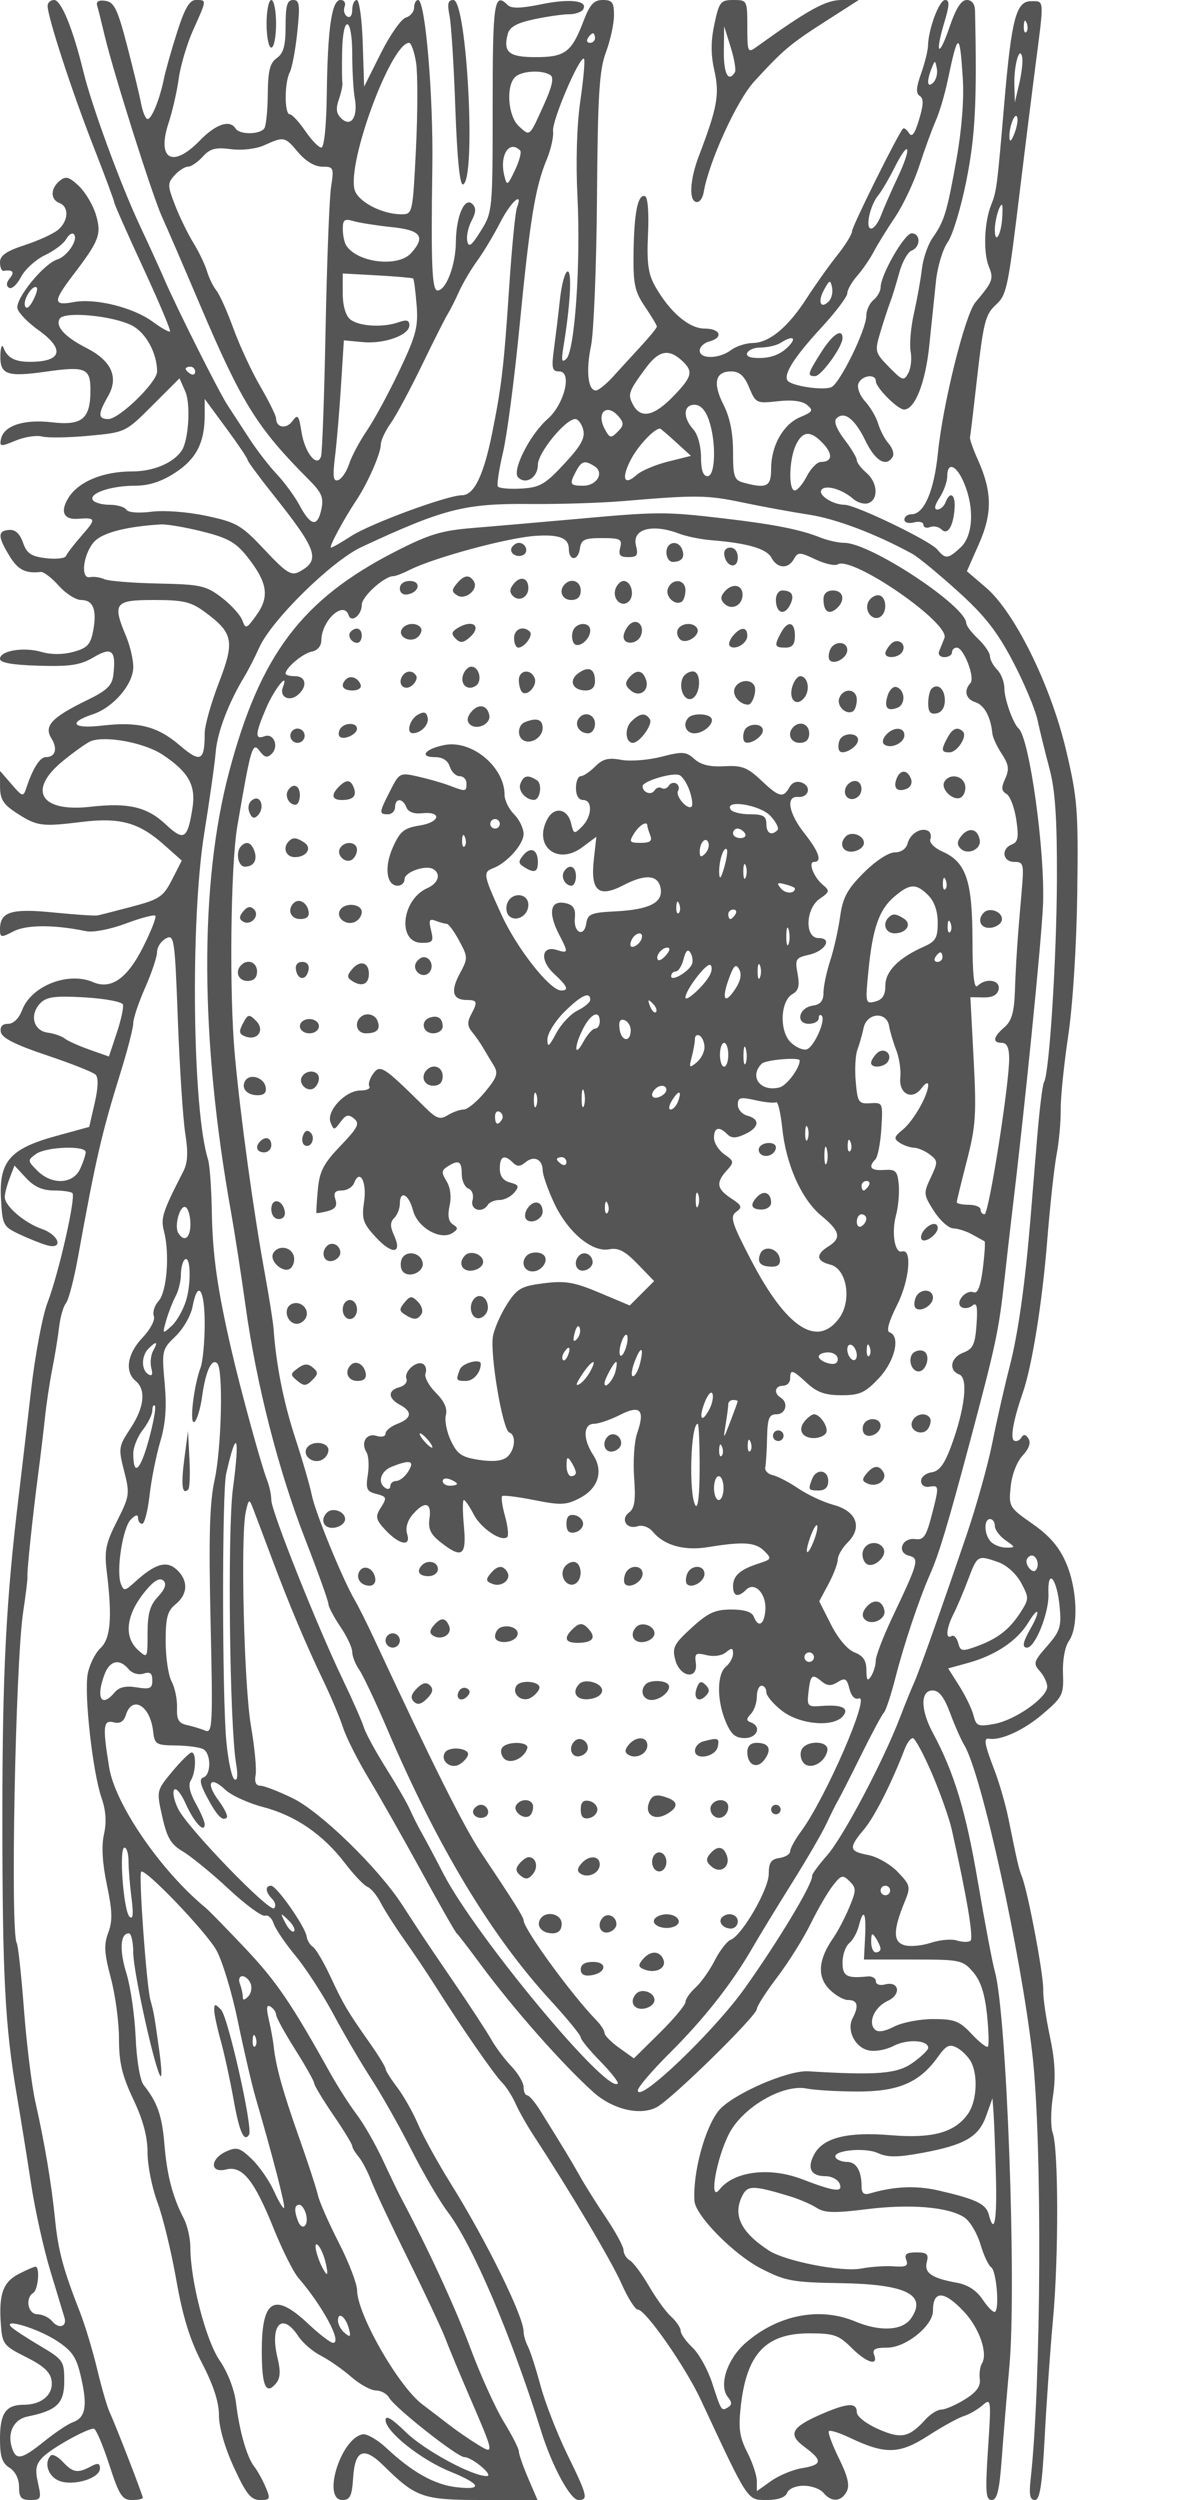 <svg xmlns="http://www.w3.org/2000/svg" version="1.0" width="250" height="525" viewBox="0 0 250 525" preserveAspectRatio="xMidYMid meet">
<g transform="translate(0,525) scale(0.01,-0.01)" fill="#555555" stroke="none">
<path d="M1000 52375 c-1 -226 514 -1805 961 -2945 241 -616 439 -1148 439 -1181 0 -33 272 -649 605 -1367 332 -718 588 -1323 567 -1343 -20 -20 -183 72 -363 204 -408 301 -1204 499 -1662 413 -436 -82 -437 11 -7 574 548 719 598 850 473 1266 -60 201 -222 471 -358 600 -207 194 -275 212 -402 106 -195 -161 -197 -392 -3 -466 203 -78 190 -371 -25 -558 -96 -84 -411 -229 -700 -323 -392 -128 -525 -220 -525 -363 0 -106 34 -187 75 -180 193 30 240 -24 132 -153 -76 -92 -82 -163 -16 -203 55 -35 168 68 250 227 83 160 308 365 501 457 194 91 395 243 447 337 53 94 126 142 162 106 104 -104 -131 -463 -348 -532 -290 -92 -889 -832 -836 -1031 25 -94 222 -297 439 -451 569 -407 494 -671 -189 -667 -309 1 -464 86 -544 298 -32 83 -61 9 -65 -164 -10 -404 138 -457 956 -341 832 118 936 75 936 -387 0 -605 -174 -750 -810 -676 -594 69 -1016 -72 -1071 -357 -30 -156 -3 -158 308 -28 188 78 439 117 557 86 119 -31 562 -24 984 16 768 71 769 72 1336 639 l567 567 121 -274 c118 -265 71 -1029 -76 -1245 -177 -261 -596 -436 -1041 -436 -600 0 -1109 -206 -1326 -537 -194 -297 -119 -482 186 -458 383 30 390 0 87 -345 -164 -187 -315 -383 -335 -435 -21 -51 -210 -73 -421 -47 -312 37 -403 99 -483 327 -65 187 -162 277 -290 267 -244 -18 -243 -139 6 -547 179 -293 336 -373 659 -336 59 6 229 -123 376 -289 147 -165 359 -300 470 -300 255 0 336 -206 253 -647 -54 -288 -123 -362 -413 -442 -219 -60 -468 -61 -671 -2 -378 110 -873 27 -873 -145 0 -82 259 -128 813 -144 664 -20 876 13 1154 177 383 226 474 147 415 -364 -26 -230 -130 -331 -562 -541 -736 -359 -902 -538 -740 -798 137 -219 84 -394 -119 -394 -123 0 -272 -236 -409 -650 -63 -189 -80 -185 -309 81 l-243 280 1 -330 c1 -268 68 -374 351 -557 425 -275 521 -288 1364 -185 804 99 1204 -11 1728 -478 l375 -333 -204 -399 c-184 -360 -264 -415 -834 -566 -347 -92 -676 -176 -731 -187 -55 -11 -472 17 -927 62 -887 89 -1123 15 -1123 -353 0 -177 20 -180 285 -43 271 141 857 142 1524 3 147 -31 507 39 832 160 315 118 595 192 622 165 28 -27 -89 -326 -260 -664 -332 -658 -671 -894 -1050 -730 -522 225 -1297 -80 -1488 -587 -66 -175 -182 -289 -294 -289 -123 0 -175 -60 -153 -175 23 -123 311 -268 963 -486 512 -171 974 -354 1027 -407 62 -62 55 -276 -19 -597 l-115 -500 -689 -189 c-968 -265 -1205 -531 -1165 -1307 29 -564 45 -596 380 -755 193 -91 451 -195 575 -231 365 -108 276 210 -96 339 -366 128 -779 482 -779 669 0 69 46 247 102 395 l102 268 243 -262 c170 -183 345 -262 582 -262 186 0 362 -25 392 -55 78 -77 -290 -1698 -521 -2295 -107 -275 -263 -1107 -348 -1850 -85 -742 -198 -1710 -251 -2150 -273 -2245 -351 -3757 -351 -6800 0 -3357 55 -4399 307 -5873 78 -455 210 -1277 294 -1827 83 -550 267 -1382 410 -1850 142 -467 274 -905 294 -972 56 -190 -119 -242 -256 -77 -68 82 -208 149 -311 149 -201 0 -267 339 -88 450 103 64 143 550 45 550 -30 0 -187 -68 -349 -152 -333 -172 -423 -423 -378 -1056 30 -420 57 -454 532 -692 365 -182 509 -316 534 -494 41 -291 -207 -506 -583 -506 -378 0 -501 -177 -501 -719 0 -371 45 -508 200 -604 122 -76 200 -233 200 -401 0 -224 45 -276 239 -276 224 0 234 24 159 359 -65 288 -44 395 106 545 190 190 922 597 1067 594 43 0 188 -338 322 -750 209 -647 274 -748 475 -748 127 0 232 21 232 47 0 57 -565 1514 -699 1803 -51 110 -168 515 -260 900 -92 385 -255 925 -363 1200 -350 893 -456 1289 -522 1950 -75 745 -215 1582 -413 2461 -76 336 -183 1205 -239 1932 -55 726 -123 1357 -152 1403 -137 222 -28 5856 134 6945 57 380 98 717 91 750 -16 76 109 1264 226 2159 51 385 115 925 144 1200 29 275 97 725 151 1000 55 275 120 672 144 882 25 210 89 435 144 501 55 66 169 502 253 968 374 2067 499 2607 899 3892 144 463 262 923 262 1022 0 99 113 434 250 745 138 311 250 648 250 749 0 101 83 228 185 283 175 94 188 7 252 -1725 38 -1004 108 -2070 155 -2371 64 -396 52 -615 -41 -796 -438 -854 -478 -979 -405 -1260 122 -471 60 -1267 -113 -1459 -86 -95 -132 -239 -101 -319 31 -82 -73 -279 -238 -453 -320 -335 -380 -713 -144 -909 223 -185 182 -556 -110 -998 -249 -376 -255 -416 -132 -894 122 -477 115 -528 -150 -1051 -239 -473 -269 -622 -213 -1078 116 -955 79 -1392 -137 -1593 -109 -102 -228 -343 -265 -536 -79 -425 103 -2063 290 -2604 92 -266 109 -511 52 -764 -56 -248 -35 -606 61 -1065 115 -547 121 -757 29 -1003 -96 -252 -85 -432 54 -954 94 -353 171 -928 171 -1276 0 -497 65 -771 300 -1268 206 -434 300 -787 300 -1121 0 -268 93 -737 207 -1041 114 -304 292 -1037 396 -1629 137 -779 287 -1262 543 -1755 238 -457 354 -815 354 -1092 0 -251 123 -679 315 -1095 257 -559 357 -683 548 -683 216 0 224 20 116 275 -65 151 -171 343 -236 425 -156 199 -311 738 -383 1330 -35 290 -172 647 -345 900 -291 425 -614 1674 -616 2380 0 187 -63 459 -139 605 -234 449 -353 908 -406 1559 -49 597 -148 880 -436 1241 -76 97 -146 513 -168 1000 -20 459 -106 1060 -191 1335 -154 494 -134 850 48 850 51 0 93 -185 93 -411 0 -395 463 -2485 574 -2589 29 -27 19 198 -23 500 -111 800 -116 826 -191 1100 -82 300 -250 2631 -194 2694 75 84 1349 -1244 1578 -1644 125 -220 330 -895 454 -1500 125 -605 292 -1325 372 -1600 364 -1249 631 -2282 598 -2316 -20 -20 -117 141 -214 358 -98 216 -307 517 -464 668 -251 240 -317 260 -538 159 -343 -156 -345 -464 -3 -378 342 86 590 -221 1000 -1239 181 -449 414 -914 517 -1034 519 -603 928 -1368 732 -1368 -54 0 -289 180 -522 400 -711 669 -976 516 -976 -564 0 -747 86 -943 301 -685 88 107 97 255 32 524 -172 699 91 986 430 470 91 -140 306 -327 477 -414 170 -87 458 -287 638 -445 181 -157 415 -286 521 -286 105 0 229 -68 276 -152 118 -210 1433 -1248 1582 -1248 161 0 627 -392 471 -397 -298 -8 -1315 543 -1703 923 -289 283 -425 364 -425 253 0 -242 740 -831 1358 -1082 650 -264 698 -397 117 -326 -454 55 -918 316 -1462 825 -185 173 -408 300 -496 283 -462 -88 -857 -1379 -422 -1379 161 0 199 82 225 474 37 582 226 655 639 247 681 -672 822 -721 2078 -721 l1156 0 -197 458 c-108 252 -196 506 -196 564 0 58 -142 336 -314 617 -173 281 -492 984 -707 1561 -323 863 -865 2037 -1464 3167 -54 101 -223 453 -377 783 -155 330 -400 758 -547 950 -146 193 -395 582 -554 866 -813 1460 -1129 1925 -1778 2612 -390 413 -769 801 -843 862 -935 770 -1895 2166 -2021 2939 -142 867 -128 1011 95 952 132 -34 211 16 257 160 132 415 509 189 569 -341 32 -283 59 -300 486 -305 249 -3 507 -39 575 -81 160 -99 159 -535 -2 -589 -92 -31 -72 -140 75 -417 209 -392 328 -514 415 -426 29 29 -49 190 -174 359 -276 373 -179 527 142 225 127 -120 487 -284 798 -365 675 -176 1257 -576 1720 -1182 186 -244 398 -466 471 -494 72 -28 198 -180 279 -338 82 -158 306 -509 499 -781 192 -271 485 -707 650 -969 535 -848 1231 -1854 1396 -2018 88 -89 215 -287 283 -440 67 -153 240 -459 384 -679 766 -1170 1636 -2636 1846 -3111 131 -297 284 -539 339 -539 163 0 1000 -1199 1327 -1900 1002 -2148 970 -2100 1380 -2100 240 0 394 54 431 150 33 86 182 150 349 150 160 0 347 -67 415 -150 167 -201 372 -190 487 26 69 129 25 320 -163 700 -141 288 -236 545 -210 571 26 26 224 -37 441 -140 746 -355 1040 -347 1645 43 299 193 635 378 747 412 112 34 288 135 392 225 184 159 187 136 118 -912 -60 -913 -48 -1075 77 -1075 115 0 162 199 212 875 35 481 107 1350 160 1931 154 1696 -57 7426 -306 8295 -49 171 -209 1017 -356 1880 -251 1481 -497 2295 -948 3133 -259 480 -261 886 -4 886 137 0 242 -135 369 -475 97 -261 231 -565 298 -675 360 -597 1184 -4338 1431 -6500 208 -1825 186 -6914 -39 -8925 -35 -316 -12 -425 90 -425 105 0 153 304 207 1325 38 729 117 1843 175 2475 119 1301 115 3579 -7 3910 -45 120 -42 466 5 769 62 396 44 748 -65 1260 -83 391 -145 824 -139 961 15 293 -320 2076 -451 2400 -63 157 -95 296 -278 1200 -61 303 -196 770 -300 1038 -204 531 -228 669 -113 649 245 -44 734 179 1125 513 425 362 449 410 432 860 -11 279 41 561 125 680 206 294 176 1097 -61 1641 -145 335 -347 569 -705 819 -490 342 -501 360 -458 781 25 249 131 524 251 652 132 141 177 268 124 354 -59 95 -103 102 -152 22 -39 -62 -107 -89 -152 -61 -83 51 -12 442 183 1002 195 562 410 1897 514 3200 57 715 145 1525 196 1800 52 275 91 702 87 950 -3 248 68 945 158 1550 96 643 175 1889 190 3000 23 1750 4 1987 -236 3000 -323 1364 -1078 2894 -1682 3411 l-401 343 253 573 c285 643 279 1097 -24 1773 -99 220 -172 429 -164 465 9 36 63 486 121 1000 161 1433 194 1571 425 1786 229 214 252 322 521 2549 87 715 224 1818 306 2450 188 1449 193 1375 -92 1375 -311 0 -408 -369 -559 -2125 -154 -1800 -163 -1867 -279 -2158 -144 -361 -167 -995 -46 -1292 105 -257 82 -315 -284 -750 -216 -255 -683 -2132 -786 -3158 -81 -804 -291 -1292 -557 -1292 -82 0 -148 -50 -148 -112 0 -62 88 -88 200 -59 110 29 200 7 200 -49 0 -56 62 -78 138 -49 76 30 183 8 239 -48 130 -130 248 54 277 433 24 302 -94 385 -190 134 -32 -82 -109 -150 -172 -150 -74 0 -57 88 46 246 89 136 162 339 162 450 0 318 195 240 355 -143 220 -525 188 -1105 -74 -1349 -264 -246 -318 -251 -490 -43 -154 185 -1719 939 -1949 939 -241 0 -554 199 -486 309 74 121 431 22 665 -183 94 -83 241 -124 325 -91 217 83 191 435 -46 638 -110 94 -200 213 -200 265 0 51 -118 247 -262 436 -164 216 -226 378 -166 438 164 164 384 -4 609 -466 208 -429 435 -563 573 -340 36 59 -1 183 -82 275 -82 93 -181 282 -222 419 -40 138 -164 349 -274 470 -112 122 -175 289 -142 375 67 173 366 214 366 50 0 -134 459 -595 593 -595 227 0 448 557 529 1336 47 448 111 1061 142 1364 32 302 142 668 246 814 104 146 281 731 394 1301 186 936 222 1640 180 3560 -3 142 -67 225 -174 225 -116 0 -229 -177 -360 -563 -226 -665 -316 -590 -111 92 110 366 114 471 17 471 -125 0 -352 -607 -360 -962 -3 -103 -68 -367 -146 -585 -104 -291 -111 -415 -28 -467 85 -52 82 -180 -13 -495 -91 -304 -151 -385 -213 -285 -47 76 -104 117 -127 91 -114 -130 -1069 -2053 -1069 -2153 0 -64 -140 -291 -311 -505 -171 -214 -458 -618 -638 -897 -396 -615 -788 -941 -1139 -945 -144 -2 -349 -69 -456 -150 -246 -186 -656 -192 -656 -9 0 76 90 162 200 191 306 80 238 271 -97 271 -328 0 -732 346 -1039 888 -147 261 -178 487 -150 1095 22 456 -5 780 -64 798 -150 46 -229 -345 -240 -1192 -9 -656 24 -812 240 -1129 137 -203 250 -391 250 -417 0 -27 -146 -208 -325 -402 -179 -194 -445 -485 -592 -647 -147 -162 -311 -294 -364 -294 -167 0 -212 412 -102 940 58 281 114 1680 125 3110 16 2155 48 2677 187 3050 93 248 169 596 170 775 1 275 -35 325 -235 325 -189 0 -272 -92 -409 -452 -247 -645 -384 -748 -1001 -748 -564 0 -687 102 -587 484 39 149 186 232 548 310 272 58 602 106 734 106 132 0 267 45 301 101 115 185 -276 234 -879 109 -423 -87 -629 -92 -704 -17 -285 285 -317 70 -317 -2118 0 -2197 -3 -2230 -249 -2624 -196 -314 -256 -359 -285 -212 -20 103 22 295 92 426 92 172 98 269 19 348 -164 164 -345 -248 -350 -799 -4 -482 -206 -1014 -385 -1014 -117 0 -139 534 -109 2600 22 1499 -148 3500 -298 3500 -47 0 -85 -72 -85 -159 0 -88 -79 -183 -175 -211 -96 -28 -332 -365 -525 -750 l-350 -699 -29 909 c-16 501 -72 910 -125 910 -53 0 -96 -93 -96 -206 0 -120 -44 -178 -107 -140 -59 37 -82 129 -53 206 30 79 -8 140 -87 140 -184 0 -270 -589 -288 -1993 -9 -662 -55 -1107 -115 -1106 -55 0 -207 158 -338 350 -131 192 -277 349 -325 349 -113 0 -113 664 1 882 48 92 119 472 158 843 60 578 47 675 -88 675 -125 0 -158 -115 -158 -544 0 -415 -44 -576 -184 -675 -144 -102 -186 -266 -190 -748 -3 -340 -35 -666 -71 -725 -84 -136 -523 -141 -605 -8 -120 194 -415 96 -750 -250 -576 -594 -914 -400 -655 378 77 232 172 647 210 922 38 275 176 738 307 1028 285 633 284 622 56 622 -136 0 -235 -168 -397 -675 -119 -371 -243 -810 -276 -975 -88 -431 -257 -850 -344 -850 -41 0 -103 146 -137 325 -33 179 -167 730 -296 1225 -197 756 -269 905 -451 932 -142 21 -202 -13 -176 -100 22 -73 93 -357 158 -632 187 -785 1001 -3357 1203 -3800 100 -220 460 -1052 799 -1850 879 -2067 1200 -2583 2282 -3668 281 -282 322 -380 266 -638 -82 -372 -223 -341 -461 103 -99 184 -312 474 -472 644 -161 170 -421 507 -579 750 -158 242 -363 557 -456 700 -189 289 -1068 2041 -1335 2659 -95 220 -321 715 -502 1100 -411 873 -1016 2523 -1193 3250 -217 893 -465 1500 -613 1500 -76 0 -138 -56 -138 -125z m20560 -548 c-33 -33 -56 26 -52 131 5 117 28 141 60 61 29 -72 26 -159 -8 -192z m-14160 -464 c0 -351 24 -767 53 -925 71 -391 -76 -618 -279 -428 -109 101 -123 206 -56 399 50 144 84 303 75 352 -9 49 -11 348 -5 664 16 791 212 734 212 -62z m5100 337 c0 -55 -48 -100 -106 -100 -58 0 -78 45 -44 100 34 55 82 100 106 100 24 0 44 -45 44 -100z m-3759 -515 c36 -229 35 -1039 -2 -1800 -68 -1373 -71 -1385 -307 -1385 -412 0 -921 270 -984 521 -150 599 773 3079 1146 3079 44 0 110 -187 147 -415z m11486 -335 c28 -431 -23 -1084 -134 -1700 -200 -1116 -253 -1291 -504 -1650 -96 -137 -196 -430 -222 -650 -25 -220 -101 -640 -167 -933 -66 -294 -97 -653 -69 -799 28 -146 6 -350 -49 -452 -93 -173 -121 -164 -406 127 -297 305 -302 325 -180 735 70 232 162 512 204 622 43 110 128 387 190 615 61 228 179 440 261 472 193 74 194 363 1 363 -150 0 -652 -874 -652 -1134 0 -78 -67 -198 -150 -266 -82 -68 -150 -216 -150 -328 0 -293 -560 -1435 -738 -1504 -189 -72 -849 30 -919 143 -84 136 149 498 722 1120 294 319 535 638 535 709 0 71 94 238 210 370 115 132 272 361 349 510 78 148 279 474 447 723 168 250 398 736 509 1080 112 345 267 768 343 940 77 172 191 555 252 850 216 1031 253 1036 317 37z m1186 -103 l-93 -397 -10 367 c-11 412 112 844 165 580 17 -84 -11 -331 -62 -550z m-9220 -356 c-75 -513 -99 -1287 -61 -2035 69 -1398 -57 -3224 -234 -3391 -95 -90 -109 -38 -64 235 145 871 187 1600 93 1600 -55 0 -127 -259 -162 -575 -34 -316 -92 -789 -127 -1050 -55 -409 -40 -475 110 -475 278 0 109 -690 -245 -1000 -371 -325 -756 -1087 -618 -1225 163 -163 415 -2 415 265 0 252 579 960 785 960 61 0 137 -102 168 -226 43 -172 -51 -341 -402 -717 -401 -432 -512 -495 -903 -517 -245 -14 -465 6 -489 45 -24 39 25 362 109 718 84 356 240 1547 347 2647 217 2232 329 2917 568 3493 90 216 151 488 136 604 -28 214 566 1601 650 1518 24 -25 -10 -418 -76 -874z m7416 378 c-130 -130 -148 15 -37 298 70 176 73 176 109 -3 21 -102 -11 -234 -72 -295z m-8046 154 c79 -51 38 -237 -137 -623 -313 -689 -287 -666 -525 -451 -227 206 -277 835 -81 1031 133 133 567 158 743 43z m9746 -1232 c-64 -159 -98 -185 -103 -74 -8 221 121 551 165 419 19 -57 -9 -212 -62 -345z m-15044 -391 c158 -187 348 -300 504 -300 240 0 249 -20 186 -425 -36 -234 -87 -1572 -115 -2975 -27 -1402 -70 -2611 -96 -2686 -83 -245 -340 78 -410 514 -57 357 -79 383 -193 227 -127 -174 -341 -137 -341 59 0 56 -149 357 -330 669 -182 312 -436 860 -566 1217 -130 358 -291 718 -358 800 -67 83 -155 263 -196 400 -40 138 -169 407 -286 598 -118 192 -292 549 -387 795 -160 413 -160 460 -9 627 90 99 217 180 282 180 65 0 205 95 309 210 153 169 269 200 591 158 234 -31 524 3 700 81 420 189 433 186 715 -149z m4662 40 c33 -33 -15 -218 -107 -411 -160 -335 -170 -340 -226 -115 -104 426 104 755 333 526z m7936 -556 c-138 -294 -298 -658 -355 -809 -57 -151 -150 -275 -207 -275 -130 0 -24 490 151 700 68 83 223 346 343 585 311 618 371 442 68 -201z m-8003 -645 c-34 -88 -106 -819 -160 -1625 -114 -1712 -160 -2109 -359 -3100 -179 -895 -382 -1314 -636 -1314 -307 0 -1924 -596 -2328 -858 -205 -133 -395 -242 -423 -242 -54 0 260 586 536 1000 236 355 510 979 510 1163 0 86 93 287 207 446 113 160 408 707 654 1216 247 509 490 993 542 1075 52 83 160 296 240 475 81 179 253 471 384 650 130 179 346 539 480 800 225 440 492 678 353 314z m10193 -241 c-28 -350 -153 -533 -153 -223 0 201 92 525 149 525 15 0 17 -136 4 -302z m-12828 -167 c620 -63 723 -201 410 -548 -272 -300 -1119 -202 -1358 157 -41 60 -75 216 -75 347 -2 198 34 226 223 170 124 -36 484 -93 800 -126z m455 -1080 c16 -15 49 -265 72 -555 37 -457 -10 -639 -362 -1380 -223 -469 -530 -1036 -683 -1259 -152 -224 -321 -539 -373 -701 -53 -161 -156 -313 -229 -338 -105 -35 -119 70 -67 494 37 296 93 966 126 1489 l60 952 391 -37 c457 -44 985 145 985 353 0 107 -59 124 -225 64 -332 -117 -839 -87 -1018 61 -97 80 -157 291 -157 547 l0 416 725 -40 c399 -22 738 -52 755 -66z m8731 -480 c-173 -173 -239 -9 -98 245 115 210 132 215 167 48 21 -102 -10 -234 -69 -293z m-16720 13 c-79 -148 -140 -186 -167 -105 -44 131 170 460 248 382 24 -24 -12 -149 -81 -277z m2082 -520 c293 -152 527 -581 527 -967 0 -224 -794 -997 -1024 -997 -220 0 -222 104 -5 481 227 396 73 741 -449 1008 -460 234 -666 459 -567 619 98 159 1120 62 1518 -144z m13774 -456 c-182 -178 -413 -248 -722 -220 -250 24 -117 212 150 214 151 0 343 45 425 98 259 167 353 109 147 -92z m-2230 -273 c257 -233 232 -340 -178 -763 -404 -416 -679 -471 -840 -170 -117 218 -96 277 271 773 267 362 475 406 747 160z m-10217 -241 c0 -58 -45 -78 -100 -44 -55 34 -100 82 -100 106 0 24 45 44 100 44 55 0 100 -48 100 -106z m11639 -333 c137 -328 155 -337 600 -287 299 34 514 6 616 -78 137 -114 120 -145 -143 -255 -359 -151 -612 -600 -612 -1086 0 -375 -92 -421 -575 -292 -201 54 -225 123 -225 653 0 394 -67 723 -199 982 -232 455 -177 702 158 702 176 0 275 -88 380 -339z m-10539 -1517 c0 -30 240 -356 533 -724 939 -1181 1008 -1384 550 -1629 -164 -88 -272 -19 -723 462 -488 520 -586 577 -1220 713 -398 85 -888 122 -1158 88 -276 -35 -493 -17 -530 44 -35 56 -193 102 -352 102 -159 0 -316 45 -350 100 -87 141 384 300 886 300 291 0 555 85 841 271 445 288 623 633 623 1205 l0 346 450 -611 c248 -336 450 -636 450 -667z m9690 841 c160 -457 143 -1185 -26 -1185 -93 0 -137 129 -137 402 0 232 -69 479 -163 583 -223 246 -209 515 26 515 124 0 229 -111 300 -315z m-1886 60 c106 -128 101 -183 -28 -312 -142 -142 -167 -137 -271 57 -189 354 49 556 299 255z m1197 -531 l314 -287 -483 -121 c-265 -66 -561 -192 -658 -280 -268 -242 -328 -69 -115 333 153 288 487 641 607 641 12 0 163 -129 335 -286z m3092 -29 c210 -226 191 -385 -46 -385 -78 0 -212 -135 -297 -300 -85 -165 -199 -300 -253 -300 -134 0 -122 636 19 945 142 312 313 323 577 40z m-4803 -476 c210 -134 51 -409 -237 -409 -283 0 -297 30 -149 307 114 214 180 232 386 102z m3114 -762 c410 -86 1039 -201 1396 -256 562 -85 1408 -406 2167 -822 120 -65 547 -417 950 -781 567 -511 830 -846 1161 -1476 236 -449 470 -1006 520 -1239 50 -233 164 -693 252 -1023 118 -443 158 -1045 154 -2300 -5 -1666 -159 -4097 -272 -4278 -31 -51 -97 -594 -147 -1207 -51 -613 -112 -1363 -137 -1665 -114 -1378 -259 -2409 -438 -3100 -106 -412 -270 -1132 -363 -1599 -93 -467 -339 -1344 -546 -1950 -552 -1619 -999 -2874 -1103 -3101 -51 -110 -182 -434 -292 -720 -352 -919 -1192 -2507 -1529 -2891 -180 -205 -322 -399 -316 -431 27 -144 -693 -1346 -1413 -2358 -651 -915 -2248 -2442 -2248 -2148 0 65 304 420 675 789 715 711 1307 1464 1735 2208 143 248 514 856 824 1351 310 495 637 1057 727 1250 90 193 202 418 250 500 48 82 267 513 486 956 219 443 432 839 473 880 41 42 151 377 245 745 177 692 497 1647 728 2169 183 413 374 1050 841 2800 538 2021 597 2294 717 3371 57 511 125 1109 152 1329 269 2220 626 5766 659 6550 47 1105 -283 3492 -511 3700 -119 108 -301 622 -301 848 0 131 -68 305 -150 388 -82 82 -151 209 -152 282 -1 73 -113 238 -250 367 -136 130 -248 276 -248 325 0 361 -2013 1690 -2560 1690 -125 0 -354 51 -508 113 -420 168 -974 277 -2032 401 -1224 143 -1381 142 -3050 -9 -770 -69 -1760 -155 -2200 -191 -676 -54 -931 -131 -1650 -499 -1960 -1004 -2835 -2166 -3487 -4625 -626 -2363 -612 -5599 40 -9240 78 -440 214 -1317 302 -1950 229 -1660 689 -3464 1253 -4915 271 -695 492 -1312 492 -1370 0 -58 113 -272 250 -475 138 -202 250 -442 250 -532 0 -90 66 -257 146 -372 80 -115 347 -679 592 -1253 1049 -2456 2179 -4332 3430 -5695 348 -379 632 -726 632 -773 0 -46 185 -272 412 -504 227 -231 391 -441 365 -467 -223 -223 -2984 3099 -3661 4406 -170 330 -374 713 -452 850 -78 138 -192 363 -252 500 -61 138 -288 530 -504 873 -216 342 -424 725 -463 850 -38 125 -242 587 -453 1027 -540 1128 -1492 3519 -1492 3748 0 106 -40 296 -90 422 -123 315 -552 1879 -748 2730 -296 1282 -396 1992 -412 2900 -8 495 -44 990 -79 1100 -329 1033 -375 5023 -79 6859 112 693 220 1458 240 1701 35 417 269 1031 607 1590 83 138 221 408 307 600 257 578 1526 1824 2154 2115 1734 806 2163 915 3550 901 605 -5 1483 22 1950 62 1533 130 1750 127 2504 -31z m-11348 -610 c531 -133 700 -228 939 -530 423 -535 472 -833 197 -1218 -213 -299 -231 -306 -302 -114 -42 112 -237 327 -434 477 -328 251 -442 276 -1332 294 -536 11 -1046 52 -1134 92 -88 40 -223 58 -300 42 -214 -46 -136 518 104 759 181 180 685 307 1385 348 127 7 521 -60 877 -150z m10012 -44 c154 -58 461 -121 681 -138 755 -61 1156 -177 1257 -367 124 -231 353 -244 474 -26 83 148 121 147 450 -9 198 -94 408 -141 467 -105 304 188 2370 -1236 2244 -1548 -33 -82 -83 -206 -111 -275 -29 -69 20 -125 109 -125 89 0 161 45 161 100 0 55 45 100 100 100 146 0 390 -632 287 -745 -146 -159 -98 -338 108 -403 184 -59 321 -314 352 -652 7 -82 96 -276 197 -429 149 -226 163 -326 74 -522 -87 -190 -81 -260 26 -321 76 -43 168 -285 206 -539 55 -371 38 -472 -91 -522 -234 -90 -197 -367 50 -367 195 0 205 -40 154 -625 -86 -969 -120 -1476 -142 -2101 -16 -435 -70 -618 -221 -747 -238 -204 -257 -327 -50 -327 102 0 150 -103 151 -325 2 -551 -428 -3275 -517 -3275 -46 0 -84 45 -84 100 0 55 -112 100 -250 100 -137 0 -250 24 -250 53 0 29 96 421 212 871 187 722 204 975 143 2127 l-69 1308 279 -5 c188 -3 291 53 315 171 39 197 -269 246 -444 71 -72 -72 -105 229 -106 979 -3 1233 -136 1622 -629 1841 -167 73 -282 189 -257 256 26 67 8 146 -39 175 -145 89 -382 -49 -436 -254 -31 -118 -137 -193 -273 -193 -128 0 -403 -180 -650 -427 -348 -349 -440 -520 -497 -925 -38 -274 -132 -691 -209 -926 -77 -236 -140 -537 -140 -669 0 -171 -63 -248 -224 -271 -296 -42 -370 -382 -83 -382 114 0 207 53 207 117 0 64 29 88 63 53 90 -90 -155 -646 -311 -705 -72 -28 -222 35 -334 139 -249 232 -228 876 33 1022 127 71 152 175 105 426 -57 305 -39 336 233 396 346 76 510 352 208 352 -297 0 -276 622 28 829 204 139 210 166 64 287 -196 163 -319 484 -186 484 175 0 102 215 -203 600 -332 419 -397 786 -136 764 227 -19 292 221 82 301 -107 41 -205 4 -263 -100 -130 -231 -215 -210 -597 152 -285 268 -402 313 -769 292 -301 -17 -493 29 -628 151 -175 158 -247 163 -696 48 -276 -71 -655 -100 -843 -65 -268 51 -387 20 -546 -139 -112 -112 -249 -204 -304 -204 -55 0 -100 -112 -100 -250 0 -156 57 -250 150 -250 204 0 190 -346 -23 -558 -163 -164 -175 -161 -229 67 -74 313 -353 362 -500 88 -300 -562 209 -977 728 -594 l303 225 -53 -469 c-75 -671 97 -822 624 -547 468 244 739 216 781 -81 42 -292 -248 -434 -959 -470 -504 -25 -576 -55 -605 -251 -45 -306 -273 -199 -240 113 19 180 -29 267 -169 304 -347 91 -410 -178 -157 -663 192 -369 189 -390 -51 -314 -326 104 -366 -216 -62 -498 285 -264 323 -352 150 -352 -234 0 -928 881 -1251 1587 -386 845 -395 897 -176 981 293 112 639 502 639 718 0 118 -90 304 -200 414 -110 110 -200 294 -200 410 0 582 -684 1153 -1254 1046 -410 -77 -556 -256 -209 -256 162 0 272 -70 313 -200 35 -110 128 -200 207 -200 79 0 143 -67 143 -150 0 -178 -10 -179 -356 -48 -148 57 -445 142 -660 190 -383 87 -394 81 -587 -298 -236 -463 -239 -494 -47 -494 83 0 150 68 150 150 0 196 162 193 238 -4 37 -97 157 -143 325 -125 428 47 388 -187 -43 -256 -331 -53 -415 -120 -564 -453 -189 -418 -140 -812 101 -812 79 0 143 63 143 139 0 150 448 305 605 208 165 -102 103 -296 -128 -398 -545 -242 -636 -1149 -114 -1149 229 0 251 30 193 263 -54 215 -37 251 97 200 90 -35 194 -63 232 -63 38 0 156 -160 262 -356 186 -346 186 -367 11 -692 -198 -369 -149 -552 148 -552 223 0 234 -38 87 -313 -79 -148 -73 -240 21 -354 71 -85 175 -234 232 -331 57 -98 158 -266 224 -373 102 -167 75 -251 -183 -563 -166 -201 -366 -366 -446 -366 -79 0 -230 -54 -334 -119 -163 -101 -236 -75 -489 175 -860 850 -932 897 -1077 698 -74 -101 -111 -222 -82 -269 29 -47 -55 -85 -186 -85 -317 0 -721 -431 -629 -670 67 -171 77 -171 210 10 112 152 168 166 285 69 124 -103 80 -190 -287 -573 -358 -374 -440 -533 -475 -919 -23 -257 -36 -476 -30 -488 6 -12 112 5 235 37 164 43 208 109 164 246 -44 140 -10 188 137 188 107 0 223 70 256 156 118 310 271 28 210 -390 -54 -368 -25 -454 245 -747 345 -374 563 -352 385 37 -86 188 -85 278 4 367 64 64 117 198 117 297 0 298 188 203 277 -140 94 -360 576 -636 829 -473 120 78 122 108 8 181 -92 59 -114 184 -69 391 42 188 17 385 -64 516 -110 178 -107 226 19 307 236 150 300 117 300 -155 0 -139 63 -277 139 -307 80 -30 118 -135 88 -246 -54 -207 207 -282 323 -94 34 55 144 100 244 100 100 0 239 70 310 155 109 131 95 164 -88 212 -145 38 -216 134 -216 295 0 260 96 302 276 122 87 -87 152 -85 265 9 179 148 359 61 360 -174 1 -93 108 -399 239 -681 286 -613 798 -1043 1160 -973 191 37 332 -37 596 -310 l346 -358 -256 -256 -256 -256 -634 267 c-532 224 -719 256 -1168 200 -475 -60 -562 -108 -773 -435 -130 -202 -264 -502 -297 -667 -73 -362 200 -1986 342 -2033 151 -51 120 -376 -49 -516 -98 -82 -297 -102 -583 -59 -366 55 -460 118 -595 401 -88 185 -136 428 -106 541 36 137 -34 292 -213 471 -147 147 -243 328 -215 403 29 74 7 163 -48 197 -137 85 -411 -158 -352 -311 26 -68 -40 -147 -146 -175 -250 -65 -246 -233 7 -369 269 -144 252 -285 -50 -400 -137 -52 -250 -144 -250 -204 0 -62 -82 -83 -188 -50 -213 68 -340 -139 -212 -346 45 -73 57 -286 27 -472 -46 -287 -22 -348 159 -395 249 -66 252 -75 95 -326 -99 -159 -79 -232 125 -447 294 -309 535 -345 446 -67 -37 117 9 276 116 400 251 294 405 260 355 -78 -32 -221 21 -335 231 -500 453 -357 550 -291 492 335 -28 303 -29 550 -1 550 27 0 121 -137 207 -304 153 -295 590 -587 706 -472 31 32 10 228 -48 436 -58 208 -85 398 -62 421 23 24 327 -14 675 -83 555 -111 672 -106 954 40 393 203 507 569 284 909 -218 333 -209 653 18 653 98 0 343 84 544 186 431 220 534 108 361 -388 -59 -170 -87 -587 -62 -928 35 -473 10 -646 -104 -730 -191 -141 -56 -366 176 -292 102 33 237 -15 317 -111 242 -292 663 -410 1170 -326 732 120 991 103 1175 -82 161 -160 154 -175 -118 -263 -392 -126 -538 -256 -538 -478 0 -214 106 -242 276 -72 179 179 429 -86 403 -429 -23 -309 -149 -380 -243 -137 -38 100 -196 150 -472 150 -341 0 -489 -68 -835 -384 -373 -341 -411 -418 -342 -675 98 -368 481 -423 431 -62 -28 200 0 220 226 163 152 -37 320 -13 407 59 121 100 149 95 149 -27 0 -82 -68 -206 -150 -274 -190 -158 -193 -704 -5 -1153 112 -267 203 -347 400 -347 264 0 361 244 130 329 -100 37 -100 73 0 179 69 72 125 236 125 362 0 127 45 230 100 230 55 0 100 -62 100 -138 0 -76 151 -253 335 -394 376 -287 1076 -346 1274 -107 142 170 -25 248 -459 213 -278 -22 -298 -2 -267 275 41 379 75 410 273 246 123 -102 203 -106 343 -19 155 97 191 76 246 -140 39 -156 115 -234 197 -203 255 98 -699 -2098 -1213 -2792 -126 -171 -229 -359 -229 -418 0 -60 -101 -123 -225 -141 -177 -25 -225 -97 -225 -334 0 -322 -561 -1292 -800 -1384 -78 -30 -228 -225 -335 -434 -106 -209 -289 -466 -404 -570 -116 -105 -211 -242 -211 -304 0 -62 -244 -353 -541 -647 l-542 -535 -308 220 c-170 121 -309 262 -309 313 0 51 -79 174 -175 272 -516 528 -1525 1914 -1525 2094 0 66 -203 389 -897 1427 -361 541 -1030 1879 -2250 4500 -141 303 -321 663 -401 800 -259 445 -830 1840 -901 2200 -39 193 -195 733 -348 1200 -247 755 -403 1542 -456 2300 -10 138 -92 655 -182 1150 -238 1297 -511 3280 -632 4600 -118 1282 -89 3976 53 4800 284 1661 319 1781 466 1582 104 -140 162 -155 255 -64 161 159 43 445 -153 370 -202 -78 -194 52 38 593 172 402 488 794 350 434 -77 -200 135 -309 312 -161 210 174 180 396 -54 396 -110 0 -200 24 -200 54 0 122 363 427 550 462 120 23 200 117 201 236 2 413 467 844 572 530 57 -173 277 -1 277 217 0 173 472 600 665 602 47 0 198 58 335 128 502 255 2045 675 2640 717 504 36 710 -43 710 -271 0 -260 195 -260 232 0 27 194 92 225 466 225 384 0 427 -23 381 -200 -41 -156 -3 -200 170 -200 186 0 213 40 162 242 -88 349 338 467 907 251z m-9963 -1646 c597 -441 630 -610 291 -1490 -163 -423 -296 -898 -296 -1055 0 -588 -86 -629 -527 -252 -467 400 -869 501 -1632 412 -614 -72 -724 62 -194 237 436 144 853 631 853 996 0 155 -67 442 -150 640 -293 701 -244 765 581 765 624 0 780 -37 1074 -253z m-892 -2994 c549 -363 707 -645 630 -1127 -104 -651 -179 -696 -558 -341 -396 372 -786 463 -1585 373 -1054 -119 -1332 347 -575 964 234 191 493 375 575 410 301 127 1131 -26 1513 -279z m11072 -753 c54 -155 74 -307 45 -337 -84 -84 -350 224 -285 329 32 52 16 121 -36 153 -53 32 -124 12 -159 -45 -35 -57 -103 -79 -150 -50 -47 29 -115 7 -150 -50 -68 -110 -250 -43 -250 91 0 102 612 288 768 234 65 -23 162 -169 217 -325z m1698 -532 c121 -128 188 -263 151 -300 -127 -128 -234 -68 -234 132 0 161 -67 200 -344 200 -189 0 -372 45 -406 100 -135 219 615 100 833 -132z m-5683 -168 c0 -55 -45 -100 -100 -100 -55 0 -100 45 -100 100 0 55 45 100 100 100 55 0 100 -45 100 -100z m3100 -42 c0 -23 27 -113 61 -200 46 -119 -4 -158 -201 -158 -237 0 -250 19 -137 200 111 177 277 272 277 158z m2050 -158 c34 -55 -8 -100 -94 -100 -86 0 -156 45 -156 100 0 55 42 100 94 100 52 0 122 -45 156 -100z m-5890 -273 c-33 -33 -56 26 -52 131 5 117 28 141 60 61 29 -72 26 -159 -8 -192z m5051 -156 c-81 -81 -111 -70 -111 42 0 199 134 334 184 185 21 -64 -12 -166 -73 -227z m404 -285 c-69 -238 -100 -273 -106 -119 -10 243 93 565 159 498 24 -24 0 -194 -53 -379z m451 -211 c-28 -69 -50 -12 -50 125 0 138 22 194 50 125 28 -69 28 -181 0 -250z m4194 -248 c-33 -33 -56 26 -52 131 5 117 28 141 60 61 29 -72 26 -159 -8 -192z m-3160 17 c0 -117 -197 -118 -294 -1 -96 115 -80 131 88 87 113 -29 206 -68 206 -86z m2800 -144 c129 -129 200 -333 200 -576 0 -319 -44 -395 -294 -505 -527 -234 -806 -515 -806 -815 0 -202 -59 -296 -212 -336 -206 -54 -211 -35 -144 642 89 902 224 1288 545 1561 325 277 458 282 711 29z m-5240 -373 c-33 -33 -56 26 -52 131 5 117 28 141 60 61 29 -72 26 -159 -8 -192z m1190 -27 c-34 -55 -82 -100 -106 -100 -24 0 -44 45 -44 100 0 55 48 100 106 100 58 0 78 -45 44 -100z m4510 -373 c-33 -33 -56 26 -52 131 5 117 28 141 60 61 29 -72 26 -159 -8 -192z m-3394 -254 c-28 -68 -49 12 -47 177 3 165 25 220 50 123 26 -97 24 -232 -3 -300z m-3089 108 c-22 -65 -93 -136 -158 -158 -73 -24 -96 21 -58 119 69 181 276 219 216 39z m521 -333 c-70 -84 -147 -132 -172 -107 -70 69 71 259 192 259 66 0 59 -57 -20 -152z m541 -191 c-61 -159 -439 -381 -439 -258 0 56 44 101 98 101 54 0 127 117 163 260 45 176 90 219 143 134 43 -69 58 -176 35 -237z m5261 143 c0 -55 -48 -100 -106 -100 -58 0 -78 45 -44 100 34 55 82 100 106 100 24 0 44 -45 44 -100z m-4890 -382 c-117 -217 -510 -576 -510 -465 0 154 442 733 522 683 43 -26 38 -125 -12 -218z m540 -282 c-224 -342 -298 -232 -139 208 103 284 148 326 217 202 58 -103 31 -244 -78 -410z m516 239 c-28 -69 -50 -12 -50 125 0 138 22 194 50 125 28 -69 28 -181 0 -250z m-13384 -570 c19 -57 -39 -326 -130 -598 l-164 -494 -410 145 c-226 80 -460 185 -519 234 -60 49 -221 104 -359 123 -304 42 -385 385 -148 623 131 130 312 153 929 117 421 -25 781 -92 801 -150z m9818 100 c0 -52 -119 -153 -265 -225 -146 -71 -348 -287 -450 -478 -152 -286 -185 -309 -185 -129 0 121 159 379 353 574 349 349 547 442 547 258z m1381 -258 c-31 -30 -87 25 -125 124 -54 142 -42 154 56 56 69 -68 99 -149 69 -180z m-1181 -197 c0 -82 -44 -150 -97 -150 -53 0 -164 -124 -246 -275 -197 -363 -201 -101 -4 280 163 315 347 392 347 145z m6079 -100 c18 -110 84 -334 148 -498 64 -163 103 -422 87 -575 -37 -353 252 -496 450 -224 75 102 136 130 136 61 0 -211 -311 -755 -536 -938 -184 -150 -193 -189 -64 -274 83 -54 218 -101 300 -104 83 -2 233 -67 333 -143 173 -131 174 -159 21 -483 -157 -330 -154 -358 66 -704 127 -198 309 -361 406 -364 97 -2 277 -60 400 -129 123 -69 239 -132 257 -142 19 -9 3 -264 -35 -567 -47 -376 -108 -537 -193 -504 -169 65 -403 -221 -255 -312 60 -37 163 -22 229 33 92 77 113 -17 86 -398 -29 -417 -74 -512 -275 -589 -270 -102 -320 -372 -86 -461 191 -74 117 -722 -172 -1504 -142 -384 -249 -526 -412 -550 -121 -17 -220 -98 -220 -181 0 -87 73 -138 175 -121 208 35 209 16 41 -629 -109 -414 -166 -495 -336 -471 -277 40 -401 -279 -137 -348 226 -59 207 -129 -349 -1300 -189 -399 -345 -805 -346 -903 0 -98 -45 -245 -98 -328 -75 -117 -97 -88 -98 127 -2 203 -69 303 -248 372 -147 55 -347 291 -495 583 l-248 491 194 363 c107 200 195 431 195 514 0 82 94 244 209 359 316 316 187 657 -296 788 -212 57 -545 212 -740 344 -196 133 -438 259 -539 281 -101 22 -172 96 -157 165 15 68 32 347 38 619 9 412 42 494 198 494 197 0 258 245 87 350 -151 93 -120 250 50 250 83 0 150 68 150 150 0 203 46 191 359 -100 205 -189 379 -250 719 -250 385 0 496 51 785 357 339 359 461 885 225 964 -72 24 -16 228 155 566 262 516 326 1200 107 1132 -153 -47 -225 391 -126 761 48 181 74 473 57 650 -27 280 -65 318 -306 301 -282 -19 -344 56 -184 224 50 52 106 343 125 645 33 541 30 550 -232 532 -246 -16 -268 16 -306 450 -23 258 -8 558 33 668 42 110 100 318 131 461 69 326 487 356 537 39z m-5429 -83 c0 -261 -196 -245 -233 19 -23 162 8 222 100 192 73 -25 133 -120 133 -211z m1550 -361 c0 -100 -75 -243 -167 -319 -151 -123 -161 -111 -102 113 37 138 67 309 68 381 0 72 46 103 101 69 55 -34 100 -144 100 -244z m500 -156 c0 -137 -39 -250 -87 -250 -49 0 -88 113 -88 250 0 138 39 250 88 250 48 0 87 -112 87 -250z m366 -177 c-28 -68 -49 12 -47 177 3 165 25 220 50 123 26 -97 24 -232 -3 -300z m1134 57 c2 -160 -271 -525 -422 -565 -400 -104 -648 225 -376 497 83 83 797 143 798 68z m-4534 -957 c-28 -68 -49 12 -47 177 3 165 25 220 50 123 26 -97 24 -232 -3 -300z m1734 338 c0 -49 -68 -116 -150 -147 -152 -59 -205 48 -83 169 95 96 233 83 233 -22z m-2734 -336 c-28 -69 -50 -12 -50 125 0 138 22 194 50 125 28 -69 28 -181 0 -250z m2976 89 c-35 -90 -104 -164 -154 -164 -49 0 -35 88 32 195 142 227 214 209 122 -31z m2064 -11 c36 23 93 -220 127 -540 81 -775 404 -1499 824 -1845 393 -324 425 -468 143 -645 -268 -167 -252 -306 43 -380 351 -88 459 -758 183 -1130 -462 -621 -1109 -193 -1845 1221 -411 789 -450 916 -315 1016 135 98 122 135 -105 284 -304 199 -325 330 -93 586 158 175 156 195 -50 339 -120 84 -218 240 -218 347 0 220 105 249 277 77 89 -89 179 -90 370 -2 304 138 328 318 53 390 -110 29 -200 132 -200 230 0 153 51 166 369 95 204 -46 400 -65 437 -43z m-5760 -360 c-86 -139 -146 -113 -146 63 0 86 46 128 102 93 56 -35 75 -105 44 -156z m6420 -418 c-28 -69 -50 -12 -50 125 0 138 22 194 50 125 28 -69 28 -181 0 -250z m894 -248 c-33 -33 -56 26 -52 131 5 117 28 141 60 61 29 -72 26 -159 -8 -192z m-494 -254 c-28 -68 -49 12 -47 177 3 165 25 220 50 123 26 -97 24 -232 -3 -300z m-15566 232 c0 -53 -52 -210 -116 -350 -148 -325 -595 -344 -899 -40 -208 208 -209 220 -31 350 209 153 1046 185 1046 40z m10100 -211 c0 -58 -45 -78 -100 -44 -55 34 -100 82 -100 106 0 24 45 44 100 44 55 0 100 -48 100 -106z m6350 -494 c-34 -55 -82 -100 -106 -100 -24 0 -44 45 -44 100 0 55 48 100 106 100 58 0 78 -45 44 -100z m-3584 -425 c-28 -69 -50 -12 -50 125 0 138 22 194 50 125 28 -69 28 -181 0 -250z m-1906 -148 c-33 -33 -56 26 -52 131 5 117 28 141 60 61 29 -72 26 -159 -8 -192z m-8760 -233 c0 -293 -129 -389 -254 -188 -93 151 41 614 157 542 53 -33 97 -192 97 -354z m14200 112 c0 -52 -45 -122 -100 -156 -55 -34 -100 8 -100 94 0 86 45 156 100 156 55 0 100 -42 100 -94z m-14290 -1713 c-60 -198 -197 -441 -306 -539 -193 -175 -195 -173 -112 120 48 164 136 391 197 505 61 115 111 316 111 448 0 132 34 274 75 316 125 128 150 -466 35 -850z m390 -486 c0 -382 -39 -798 -86 -925 -146 -392 -240 -1210 -131 -1143 54 34 128 277 164 541 73 528 201 805 318 688 128 -127 89 -1780 -57 -2448 -105 -479 -125 -1190 -84 -2981 49 -2153 40 -2346 -110 -2283 -90 39 -264 91 -386 118 -175 38 -219 114 -209 365 6 174 -45 422 -114 551 -69 129 -125 508 -125 843 0 498 38 640 210 779 262 212 269 504 18 730 -213 193 -453 120 -880 -269 -205 -187 -228 -189 -289 -32 -102 267 39 1180 209 1349 102 103 152 113 152 31 0 -66 39 -121 87 -121 48 0 118 269 155 598 37 328 138 835 224 1125 113 379 139 724 93 1231 -62 685 -55 712 229 985 162 154 322 434 357 621 109 578 255 375 255 -353z m7817 -330 c-74 -74 -87 -35 -44 131 35 135 81 181 106 106 24 -72 -4 -179 -62 -237z m1033 -177 c-38 -118 -91 -193 -118 -165 -28 27 -20 147 18 265 38 118 91 193 118 165 28 -27 20 -147 -18 -265z m-9932 -64 c-50 -91 -68 -255 -39 -366 35 -136 15 -178 -63 -130 -151 93 -149 387 4 540 167 167 207 150 98 -44z m14782 -98 c0 -82 -45 -122 -100 -88 -55 34 -100 129 -100 212 0 82 45 122 100 88 55 -34 100 -129 100 -212z m260 -11 c-33 -33 -56 26 -52 131 5 117 28 141 60 61 29 -72 26 -159 -8 -192z m-6325 19 c-33 -85 -81 -133 -107 -107 -27 26 -18 96 18 154 98 160 156 129 89 -47z m1509 -184 c-36 -144 -102 -262 -146 -262 -44 0 -30 133 31 296 134 355 207 333 115 -34z m4156 97 c0 -91 -70 -122 -200 -88 -110 29 -200 92 -200 141 0 48 90 88 200 88 110 0 200 -63 200 -141z m-5197 -253 c-57 -107 -156 -227 -219 -266 -77 -47 -88 -25 -34 70 215 371 441 547 253 196z m526 -8 c-50 -189 -229 -383 -229 -247 0 85 198 449 244 449 21 0 14 -91 -15 -202z m1969 -801 c-161 -302 -227 -182 -89 164 63 159 135 235 159 170 25 -66 -7 -216 -70 -334z m600 178 c0 -14 -70 -205 -154 -425 -149 -389 -152 -391 -99 -62 30 185 55 376 55 425 0 48 45 87 100 87 55 0 99 -11 98 -25z m-12374 -816 c-178 -648 -324 -776 -324 -283 0 133 90 357 200 497 110 140 200 323 200 407 0 84 24 129 53 100 30 -29 -29 -354 -129 -721z m11574 -584 c0 -562 -35 -871 -88 -788 -144 227 -102 1713 49 1713 22 0 40 -416 39 -925z m-5698 575 c68 -82 102 -150 74 -150 -27 0 -106 68 -174 150 -68 83 -102 150 -74 150 27 0 106 -67 174 -150z m6760 -223 c-33 -33 -56 26 -52 131 5 117 28 141 60 61 29 -72 26 -159 -8 -192z m-10866 -781 c-118 -885 -71 -4970 66 -5785 42 -250 29 -366 -36 -326 -55 34 -131 393 -169 797 -89 948 -92 5227 -4 5618 220 977 293 822 143 -304z m10266 681 c-33 -33 -56 26 -52 131 5 117 28 141 60 61 29 -72 26 -159 -8 -192z m-3062 -352 c1 -41 -43 -75 -98 -75 -55 0 -99 101 -98 225 1 182 20 196 98 75 53 -82 98 -184 98 -225z m-3521 25 c-69 -110 -182 -200 -251 -200 -69 0 -126 -48 -126 -106 0 -58 -45 -78 -100 -44 -176 109 -107 353 125 447 394 158 494 131 352 -97z m1023 -261 c0 -21 -67 -39 -150 -39 -82 0 -150 44 -150 97 0 53 68 71 150 39 83 -31 150 -75 150 -97z m5600 -89 c0 -137 -45 -250 -100 -250 -55 0 -100 113 -100 250 0 138 45 250 100 250 55 0 100 -112 100 -250z m-9499 -1450 c379 -1012 728 -1840 1108 -2630 153 -320 332 -747 398 -950 65 -204 308 -685 540 -1070 232 -385 729 -1262 1106 -1950 376 -687 709 -1272 741 -1300 31 -27 257 -320 500 -650 687 -930 1720 -2100 2370 -2684 403 -363 979 -501 1329 -319 314 164 2107 1921 2107 2065 0 57 194 359 431 671 237 312 551 815 699 1117 148 303 358 663 465 800 177 227 210 236 353 94 143 -143 143 -192 -7 -550 -90 -217 -242 -506 -338 -644 -310 -446 -340 -797 -91 -1063 123 -130 305 -237 405 -237 200 0 231 -122 95 -382 -129 -246 42 -603 323 -673 139 -35 370 4 539 92 287 148 726 123 726 -42 0 -45 -146 -186 -325 -313 -326 -233 -748 -267 -2192 -179 -438 27 -1604 -485 -1884 -826 -291 -357 -548 -1312 -510 -1896 20 -308 825 -1125 1399 -1420 511 -263 662 -291 1662 -307 1390 -21 1836 -244 1487 -743 -179 -255 -649 -280 -1172 -61 -748 313 -1630 138 -2308 -457 -384 -338 -563 -895 -363 -1135 84 -102 86 -159 4 -209 -143 -88 -141 -91 -338 512 -91 280 -278 615 -413 742 -136 128 -247 285 -247 349 0 64 -90 198 -199 297 -110 99 -319 388 -466 641 -147 253 -327 496 -401 540 -74 44 -134 141 -134 215 0 74 -162 376 -360 670 -199 294 -449 693 -557 885 -182 325 -307 531 -833 1377 -110 177 -234 322 -275 322 -41 1 -75 77 -75 171 0 93 -115 289 -256 437 -141 147 -332 402 -425 567 -93 164 -439 694 -769 1177 -330 483 -647 951 -704 1039 -57 88 -237 365 -400 614 -504 775 -1708 1945 -2294 2232 -297 145 -604 264 -682 264 -93 0 -128 77 -100 225 23 124 -21 585 -97 1025 -146 840 -223 3985 -110 4500 58 266 74 277 142 100 43 -110 221 -582 396 -1050z m15199 656 c0 -80 100 -215 222 -300 214 -150 215 -156 20 -156 -111 0 -256 54 -322 120 -145 145 -159 480 -20 480 55 0 100 -65 100 -144z m-3795 -292 c-140 -368 -218 -332 -88 41 58 168 125 287 147 264 23 -23 -4 -160 -59 -305z m4648 -644 c-35 -35 -104 1 -153 80 -57 93 -46 172 30 220 127 79 237 -187 123 -300z m-781 175 c175 -61 377 -244 479 -433 169 -315 169 -339 -11 -620 -230 -359 -481 -555 -922 -715 -307 -112 -342 -106 -389 74 -29 108 -92 172 -140 142 -130 -80 -108 168 40 457 71 138 209 464 308 725 197 520 199 522 635 370z m-17653 -725 c-169 -180 -219 -355 -219 -767 0 -528 -2 -532 -200 -353 -329 298 -240 809 231 1326 138 151 240 193 306 127 67 -67 27 -178 -118 -333z m18943 -218 c38 -414 7 -511 -265 -821 -283 -322 -296 -366 -153 -524 86 -95 156 -243 156 -328 0 -228 -670 -700 -1107 -780 -344 -63 -384 -47 -440 174 -33 134 -167 412 -297 617 l-236 374 415 114 c578 160 1032 463 1266 846 225 370 268 260 49 -124 -163 -285 -184 -400 -73 -400 171 0 464 736 449 1125 -23 569 179 336 236 -273z m-5162 -1052 c0 -55 -45 -100 -100 -100 -55 0 -100 45 -100 100 0 55 45 100 100 100 55 0 100 -45 100 -100z m-14398 -252 c73 -88 205 -128 312 -94 139 45 186 9 186 -141 0 -171 -49 -193 -330 -147 -230 37 -369 5 -462 -106 -278 -336 -400 -114 -210 383 109 289 315 332 504 105z m16876 -2191 c175 -409 363 -938 416 -1175 323 -1437 466 -2295 391 -2341 -48 -30 -177 -25 -287 10 -111 35 -357 12 -548 -51 -191 -63 -442 -84 -558 -47 -233 74 -229 320 18 920 124 303 115 340 -149 615 -154 162 -434 322 -621 357 -407 77 -418 147 -88 539 220 261 580 972 856 1691 48 124 124 225 169 225 44 0 225 -334 401 -743z m-16878 -1843 c0 -157 28 -506 63 -775 44 -339 31 -458 -42 -389 -128 123 -225 1450 -106 1450 47 0 85 -129 85 -286z m16000 -614 c0 -55 -45 -100 -100 -100 -55 0 -100 45 -100 100 0 55 45 100 100 100 55 0 100 -45 100 -100z m-526 -975 l-24 -475 1033 0 c991 0 1042 -11 1259 -262 160 -185 246 -450 293 -892 36 -346 44 -650 18 -676 -26 -26 -179 94 -340 266 -255 273 -360 314 -808 314 -283 0 -653 -71 -821 -159 -202 -104 -341 -124 -405 -60 -151 151 -4 475 271 601 290 132 242 423 -56 345 -111 -29 -194 0 -194 68 0 64 -79 110 -175 100 -437 -45 -525 4 -525 293 0 158 63 340 140 404 77 64 168 227 202 362 98 391 159 287 132 -229z m324 -250 c1 -41 -43 -75 -98 -75 -55 0 -99 101 -98 225 1 182 20 196 98 75 53 -82 98 -184 98 -225z m-13232 -732 c33 -86 10 -207 -53 -270 -82 -82 -113 -83 -113 -1 0 61 -27 183 -61 270 -33 87 -9 158 53 158 63 0 141 -71 174 -157z m534 -651 c0 -53 180 -382 400 -730 220 -349 400 -668 400 -711 0 -42 180 -340 400 -663 220 -322 400 -616 400 -654 0 -38 60 -139 134 -226 73 -87 193 -315 266 -508 73 -192 423 -935 777 -1650 354 -715 703 -1458 776 -1650 73 -192 297 -732 499 -1200 540 -1253 540 -1253 178 -1032 -164 100 -429 283 -589 406 -160 124 -416 319 -569 435 -503 381 -1365 1887 -1370 2394 -1 139 -175 591 -386 1004 -212 414 -409 862 -438 997 -30 135 -213 696 -408 1246 -337 955 -477 1462 -523 1900 -12 110 -57 353 -100 541 -57 248 -47 321 37 269 64 -40 116 -115 116 -168z m-440 -665 c-33 -33 -56 26 -52 131 5 117 28 141 60 61 29 -72 26 -159 -8 -192z m15038 -323 c153 -286 123 -830 -61 -1092 -276 -395 -743 -524 -1623 -451 -911 76 -1422 -52 -1610 -404 -156 -291 -69 -457 241 -457 129 0 262 -73 296 -162 71 -185 -111 -162 -791 99 -681 262 -1431 168 -1735 -217 -231 -292 -65 661 206 1180 291 555 1134 1042 1629 940 165 -33 646 -61 1070 -62 860 -1 1302 191 1685 729 172 241 242 275 399 191 105 -57 237 -189 294 -294z m524 -2379 c26 -962 -32 -1281 -150 -827 -58 220 -273 322 -1051 501 -475 109 -933 90 -1446 -61 -125 -37 -175 5 -175 147 0 328 -111 515 -305 515 -101 0 -208 40 -238 89 -92 149 602 225 885 97 203 -93 409 -93 925 2 899 166 1193 335 1351 779 l132 370 22 -294 c12 -161 35 -754 50 -1318z m-4322 -449 c193 -59 443 -167 557 -241 165 -107 374 -113 1049 -28 915 114 1717 48 2051 -171 117 -76 269 -329 339 -562 69 -233 171 -452 227 -487 109 -69 178 -874 80 -935 -34 -21 -149 94 -257 255 -130 195 -313 314 -546 356 -529 96 -689 206 -629 436 43 165 4 201 -220 201 -207 0 -258 -38 -212 -158 48 -126 -5 -153 -264 -135 -179 13 -482 -8 -675 -45 -412 -81 -1603 152 -1952 380 -594 389 -764 754 -544 1165 109 204 233 200 996 -31z m-10171 -376 c63 -241 -83 -364 -169 -141 -85 221 -75 341 28 341 49 0 112 -90 141 -200z m420 -1050 c44 -207 34 -254 -31 -150 -152 243 -258 666 -136 550 57 -55 132 -235 167 -400z m13400 -992 c325 -345 511 -881 379 -1093 -40 -63 -59 -211 -44 -328 19 -151 -73 -276 -315 -425 -189 -117 -409 -212 -490 -212 -82 0 -233 -94 -337 -209 -345 -381 -510 -415 -993 -201 -255 113 -449 266 -449 354 0 205 -188 197 -718 -30 -659 -283 -741 -433 -380 -700 386 -285 376 -375 -53 -445 -193 -31 -485 -153 -650 -270 l-299 -213 0 211 c0 116 -90 388 -201 605 -163 320 -189 503 -136 971 124 1102 526 1527 1443 1527 510 0 614 -36 879 -300 319 -319 574 -399 479 -150 -44 115 21 150 279 150 388 0 957 460 957 773 0 434 231 429 649 -15z m-12919 -362 c45 -170 29 -186 -88 -89 -78 64 -142 182 -142 261 0 201 165 78 230 -172z m-6137 -253 c337 -223 415 -344 516 -794 131 -588 85 -822 -182 -917 -97 -34 -365 -213 -594 -397 -483 -388 -596 -410 -683 -135 -101 317 40 595 332 654 614 125 768 274 768 743 0 423 -19 450 -519 746 -285 169 -555 347 -600 396 -170 188 580 -44 962 -296z"/>
<path d="M17251 45102 c-287 -454 -299 -502 -126 -501 130 2 575 619 575 798 0 220 -210 81 -449 -297z"/>
<path d="M10754 41007 c-74 -120 114 -238 248 -156 111 69 38 249 -102 249 -49 0 -114 -42 -146 -93z"/>
<path d="M14000 40900 c0 -110 60 -200 133 -200 188 0 262 96 199 260 -81 212 -332 167 -332 -60z"/>
<path d="M15218 40833 c48 -251 282 -285 282 -41 0 123 -65 208 -157 208 -93 0 -144 -68 -125 -167z"/>
<path d="M9594 40242 c-109 -130 -107 -172 12 -246 173 -106 452 129 350 294 -94 153 -209 137 -362 -48z"/>
<path d="M10796 40245 c-91 -109 -97 -184 -20 -261 128 -128 324 -28 324 166 0 214 -163 265 -304 95z"/>
<path d="M8400 40143 c0 -93 68 -144 167 -125 251 48 285 282 41 282 -123 0 -208 -65 -208 -157z"/>
<path d="M11867 40233 c-138 -137 -60 -333 133 -333 133 0 200 67 200 200 0 193 -196 271 -333 133z"/>
<path d="M12934 40143 c-84 -217 128 -421 279 -270 128 128 49 427 -113 427 -58 0 -133 -71 -166 -157z"/>
<path d="M14032 40140 c-63 -165 146 -366 288 -277 44 27 80 136 80 243 0 234 -281 260 -368 34z"/>
<path d="M15215 40068 c-80 -97 -80 -163 0 -243 153 -153 385 -41 385 186 0 218 -224 251 -385 57z"/>
<path d="M16300 39906 c0 -275 171 -347 291 -122 110 205 54 316 -158 316 -73 0 -133 -87 -133 -194z"/>
<path d="M17300 39917 c0 -254 107 -336 266 -204 200 166 162 387 -66 387 -127 0 -200 -67 -200 -183z"/>
<path d="M18234 39843 c-73 -188 104 -393 257 -298 165 101 131 455 -44 455 -84 0 -180 -71 -213 -157z"/>
<path d="M13220 39380 c-66 -66 -120 -178 -120 -250 0 -184 294 -162 366 27 83 215 -94 375 -246 223z"/>
<path d="M8443 39289 c-97 -158 173 -300 328 -172 70 58 102 146 72 194 -77 124 -318 111 -400 -22z"/>
<path d="M9601 39303 c-116 -74 -123 -121 -29 -215 93 -93 154 -91 274 8 299 248 94 421 -245 207z"/>
<path d="M12038 39255 c-31 -80 -25 -195 12 -255 85 -138 350 60 350 262 0 183 -291 177 -362 -7z"/>
<path d="M14245 39291 c-37 -60 -19 -157 39 -215 125 -125 450 88 359 235 -76 123 -317 111 -398 -20z"/>
<path d="M16404 39207 c-144 -269 -132 -307 96 -307 147 0 200 67 200 250 0 298 -152 327 -296 57z"/>
<path d="M7369 39236 c-80 -80 11 -236 137 -236 52 0 94 68 94 150 0 155 -118 199 -231 86z"/>
<path d="M10800 39100 c0 -110 39 -200 88 -200 131 0 320 258 244 334 -136 137 -332 58 -332 -134z"/>
<path d="M15398 39148 c-70 -84 -100 -180 -67 -213 103 -102 369 51 369 212 0 196 -140 196 -302 1z"/>
<path d="M18720 38980 c-66 -66 -120 -156 -120 -200 0 -119 278 -97 355 29 103 166 -95 311 -235 171z"/>
<path d="M17435 38846 c-33 -85 -34 -181 -2 -213 101 -101 367 54 367 214 0 199 -289 199 -365 -1z"/>
<path d="M9734 38343 c-79 -205 79 -359 256 -249 152 93 82 406 -90 406 -58 0 -133 -71 -166 -157z"/>
<path d="M12149 38362 c-211 -154 -121 -362 157 -362 125 0 194 69 194 194 0 263 -133 327 -351 168z"/>
<path d="M8450 38300 c-108 -174 52 -323 208 -194 77 64 115 157 85 205 -73 118 -216 113 -293 -11z"/>
<path d="M10900 38217 c0 -101 30 -213 66 -249 106 -107 327 133 267 289 -79 207 -333 176 -333 -40z"/>
<path d="M13211 38263 c-86 -104 -76 -167 42 -265 191 -159 404 8 313 245 -74 193 -205 201 -355 20z"/>
<path d="M14336 38250 c-80 -209 38 -475 189 -426 197 65 222 576 29 576 -88 0 -186 -67 -218 -150z"/>
<path d="M7269 38235 c-131 -130 -68 -235 139 -235 117 0 191 52 169 119 -49 146 -216 209 -308 116z"/>
<path d="M16647 38090 c-88 -278 82 -446 248 -246 134 162 79 456 -85 456 -53 0 -127 -95 -163 -210z"/>
<path d="M15432 38040 c-54 -142 106 -334 282 -338 97 -3 195 303 130 407 -90 147 -345 104 -412 -69z"/>
<path d="M18649 37898 c-81 -257 -13 -344 204 -261 178 69 165 374 -20 435 -64 22 -146 -57 -184 -174z"/>
<path d="M19569 38035 c-38 -37 -69 -177 -69 -309 0 -175 47 -232 175 -207 109 21 175 125 175 274 0 241 -152 372 -281 242z"/>
<path d="M17632 37840 c-63 -165 146 -366 288 -277 44 27 80 136 80 243 0 234 -281 260 -368 34z"/>
<path d="M9899 37549 c-86 -104 -97 -191 -31 -257 139 -139 448 1 412 187 -43 220 -228 254 -381 70z"/>
<path d="M8775 37489 c-172 -97 -247 -390 -100 -387 173 3 342 183 310 329 -27 119 -78 133 -210 58z"/>
<path d="M12150 37400 c-84 -135 29 -300 206 -300 79 0 144 90 144 200 0 207 -241 276 -350 100z"/>
<path d="M13261 37347 c-145 -145 -122 -447 34 -447 142 0 424 388 359 494 -91 147 -213 133 -393 -47z"/>
<path d="M14467 37433 c-134 -134 -62 -333 121 -333 208 0 447 231 344 334 -85 86 -380 85 -465 -1z"/>
<path d="M11025 37334 c-145 -59 -167 -296 -34 -378 158 -98 409 58 409 255 0 184 -123 225 -375 123z"/>
<path d="M7146 37193 c-36 -58 -41 -131 -10 -162 82 -82 364 46 364 166 0 136 -270 133 -354 -4z"/>
<path d="M15637 37153 c-34 -89 -31 -192 5 -229 82 -82 370 87 384 226 17 171 -323 174 -389 3z"/>
<path d="M16667 37233 c-138 -137 -60 -333 133 -333 133 0 200 67 200 200 0 193 -196 271 -333 133z"/>
<path d="M6100 37050 c0 -82 68 -150 150 -150 83 0 150 68 150 150 0 83 -67 150 -150 150 -82 0 -150 -67 -150 -150z"/>
<path d="M18607 37059 c-71 -86 -79 -164 -21 -200 144 -89 414 43 414 202 0 180 -242 179 -393 -2z"/>
<path d="M19904 37007 c-138 -258 -131 -307 42 -307 164 0 383 338 284 437 -112 111 -220 68 -326 -130z"/>
<path d="M17637 36953 c-34 -89 -31 -192 5 -229 82 -82 370 87 384 226 17 171 -323 174 -389 3z"/>
<path d="M18835 36146 c-76 -197 13 -287 209 -212 88 34 128 124 94 212 -76 198 -228 198 -303 0z"/>
<path d="M10932 36040 c-54 -142 106 -334 282 -338 135 -4 187 336 64 413 -191 122 -277 103 -346 -75z"/>
<path d="M19844 36090 c-106 -171 228 -458 369 -317 62 62 86 184 53 270 -69 181 -322 209 -422 47z"/>
<path d="M7120 35980 c-172 -172 -148 -280 63 -280 236 0 317 84 249 260 -66 172 -155 177 -312 20z"/>
<path d="M17765 35953 c-64 -167 85 -296 235 -203 150 92 121 350 -39 350 -77 0 -165 -66 -196 -147z"/>
<path d="M6050 35900 c-73 -118 22 -300 156 -300 52 0 94 90 94 200 0 211 -145 269 -250 100z"/>
<path d="M5310 35707 c-84 -52 -112 -157 -71 -264 48 -124 99 -145 174 -70 157 157 70 443 -103 334z"/>
<path d="M20199 34949 c-94 -114 -100 -188 -21 -267 151 -151 444 -18 404 184 -45 232 -227 271 -383 83z"/>
<path d="M17770 34937 c-157 -158 -64 -350 155 -319 124 18 225 99 225 181 0 159 -263 254 -380 138z"/>
<path d="M6067 34833 c-136 -136 -61 -333 127 -333 250 0 373 196 194 310 -167 106 -234 111 -321 23z"/>
<path d="M5067 34733 c-124 -123 -68 -433 77 -433 189 0 272 143 196 341 -65 169 -164 202 -273 92z"/>
<path d="M7145 34691 c-88 -141 105 -334 246 -246 60 37 109 132 109 211 0 168 -257 194 -355 35z"/>
<path d="M10993 34541 c-107 -129 -105 -172 13 -247 219 -138 294 -113 294 100 0 265 -150 337 -307 147z"/>
<path d="M11850 34200 c-73 -118 22 -300 156 -300 52 0 94 90 94 200 0 211 -145 269 -250 100z"/>
<path d="M10657 33533 c-35 -91 -20 -210 33 -263 147 -147 410 -2 410 227 0 251 -349 279 -443 36z"/>
<path d="M6169 33535 c-142 -141 -62 -335 138 -335 140 0 197 54 175 167 -35 184 -206 276 -313 168z"/>
<path d="M5111 33363 c-89 -107 -91 -164 -7 -215 163 -101 365 123 232 256 -73 73 -141 60 -225 -41z"/>
<path d="M7145 33391 c-95 -153 110 -330 298 -257 86 33 157 129 157 213 0 175 -354 209 -455 44z"/>
<path d="M20670 33337 c-157 -158 -64 -350 155 -319 124 18 225 99 225 181 0 159 -263 254 -380 138z"/>
<path d="M8745 32291 c-103 -166 128 -358 266 -220 116 116 43 329 -111 329 -49 0 -118 -49 -155 -109z"/>
<path d="M5067 32233 c-138 -137 -60 -333 133 -333 133 0 200 67 200 200 0 193 -196 271 -333 133z"/>
<path d="M6219 32125 c43 -221 220 -216 263 7 20 102 -32 168 -132 168 -103 0 -152 -66 -131 -175z"/>
<path d="M7396 32146 c-112 -135 -110 -176 10 -252 200 -126 344 -61 344 156 0 245 -188 295 -354 96z"/>
<path d="M5105 31010 c-92 -173 -84 -224 47 -275 259 -99 421 134 228 327 -147 148 -170 144 -275 -52z"/>
<path d="M7567 31133 c-133 -132 -63 -333 116 -333 236 0 317 84 249 260 -56 147 -252 187 -365 73z"/>
<path d="M9025 31128 c-202 -72 -143 -328 75 -328 110 0 200 65 200 144 0 174 -106 245 -275 184z"/>
<path d="M6300 30950 c0 -83 89 -150 200 -150 111 0 200 67 200 150 0 83 -89 150 -200 150 -111 0 -200 -67 -200 -150z"/>
<path d="M8967 30033 c-138 -137 -60 -333 133 -333 133 0 200 67 200 200 0 193 -196 271 -333 133z"/>
<path d="M6345 29891 c-88 -141 105 -334 246 -246 60 37 109 132 109 211 0 168 -257 194 -355 35z"/>
<path d="M5153 29806 c-96 -157 31 -306 260 -306 138 0 191 55 168 174 -38 199 -330 289 -428 132z"/>
<path d="M6368 28660 c-33 -85 -19 -178 29 -208 131 -81 242 149 128 263 -64 64 -119 45 -157 -55z"/>
<path d="M5467 28533 c-115 -115 -73 -233 83 -233 83 0 150 68 150 150 0 156 -118 198 -233 83z"/>
<path d="M5700 27108 c0 -123 65 -208 157 -208 93 0 144 68 125 167 -48 251 -282 285 -282 41z"/>
<path d="M11103 27153 c-66 -79 -92 -189 -58 -244 82 -134 355 -22 355 146 0 205 -164 259 -297 98z"/>
<path d="M6869 26335 c-138 -137 -66 -349 106 -316 96 19 175 97 175 174 0 158 -176 247 -281 142z"/>
<path d="M5744 26190 c-106 -171 228 -458 369 -317 62 62 86 184 53 270 -69 181 -322 209 -422 47z"/>
<path d="M8436 26051 c-34 -91 -19 -208 34 -261 140 -140 445 7 409 196 -43 221 -365 267 -443 65z"/>
<path d="M9770 26137 c-157 -158 -64 -350 155 -319 124 18 225 99 225 181 0 159 -263 254 -380 138z"/>
<path d="M11067 26133 c-135 -134 -62 -333 122 -333 190 0 349 228 237 340 -79 80 -276 76 -359 -7z"/>
<path d="M12169 26135 c-138 -137 -66 -349 106 -316 96 19 175 97 175 174 0 158 -176 247 -281 142z"/>
<path d="M8498 25147 c-114 -137 -113 -177 8 -253 190 -120 268 -117 350 16 37 60 2 175 -78 255 -127 127 -162 125 -280 -18z"/>
<path d="M9969 25235 c-147 -147 -70 -450 106 -416 96 19 175 119 175 224 0 199 -163 311 -281 192z"/>
<path d="M6107 25104 c-166 -102 -69 -404 129 -404 79 0 167 64 197 143 73 189 -152 369 -326 261z"/>
<path d="M7200 25000 c0 -111 67 -200 150 -200 83 0 150 89 150 200 0 111 -67 200 -150 200 -83 0 -150 -89 -150 -200z"/>
<path d="M6258 23768 c-163 -119 -164 -139 -12 -265 139 -115 187 -113 314 14 127 127 129 168 12 265 -105 87 -181 83 -314 -14z"/>
<path d="M7369 23835 c-142 -141 -62 -335 138 -335 140 0 197 54 175 167 -35 184 -206 276 -313 168z"/>
<path d="M9661 23742 c-88 -229 -81 -242 128 -242 157 0 311 177 311 358 0 121 -388 19 -439 -116z"/>
<path d="M12769 22335 c-138 -137 -66 -349 106 -316 96 19 175 97 175 174 0 158 -176 247 -281 142z"/>
<path d="M6445 22091 c-95 -153 110 -330 298 -257 86 33 157 129 157 213 0 175 -354 209 -455 44z"/>
<path d="M6870 20737 c-157 -158 -64 -350 155 -319 124 18 225 99 225 181 0 159 -263 254 -380 138z"/>
<path d="M11900 20500 c0 -151 52 -205 175 -181 96 19 175 100 175 181 0 81 -79 162 -175 181 -123 24 -175 -30 -175 -181z"/>
<path d="M8867 19633 c-127 -126 -66 -233 133 -233 111 0 200 67 200 150 0 152 -212 205 -333 83z"/>
<path d="M11834 19543 c-73 -188 104 -393 257 -298 165 101 131 455 -44 455 -84 0 -180 -71 -213 -157z"/>
<path d="M7553 19505 c-88 -142 24 -305 210 -305 88 0 138 70 119 167 -39 201 -238 285 -329 138z"/>
<path d="M10301 19451 c-100 -121 -92 -161 44 -213 197 -76 408 96 310 253 -92 150 -208 136 -354 -40z"/>
<path d="M13135 19446 c-33 -85 -34 -181 -2 -213 101 -101 367 54 367 214 0 199 -289 199 -365 -1z"/>
<path d="M14435 19446 c-33 -85 -34 -181 -2 -213 101 -101 367 54 367 214 0 199 -289 199 -365 -1z"/>
<path d="M9107 18359 c-84 -101 -86 -160 -7 -209 174 -107 403 26 338 196 -74 192 -179 196 -331 13z"/>
<path d="M10525 18327 c-69 -24 -125 -111 -125 -192 0 -174 413 -150 471 28 43 130 -163 228 -346 164z"/>
<path d="M12020 18280 c-183 -183 -144 -280 113 -280 301 0 394 97 254 266 -137 165 -213 168 -367 14z"/>
<path d="M13370 18337 c-157 -158 -64 -350 155 -319 124 18 225 99 225 181 0 159 -263 254 -380 138z"/>
<path d="M8100 18050 c0 -82 68 -150 150 -150 83 0 150 68 150 150 0 83 -67 150 -150 150 -82 0 -150 -67 -150 -150z"/>
<path d="M8757 17043 c-121 -121 -139 -201 -63 -277 76 -76 157 -58 277 63 121 120 139 201 63 277 -76 76 -156 58 -277 -63z"/>
<path d="M10848 17097 c-109 -176 127 -362 312 -245 86 54 163 143 173 198 24 143 -400 184 -485 47z"/>
<path d="M12171 17138 c-174 -175 -62 -350 204 -320 164 19 275 93 275 182 0 157 -357 260 -479 138z"/>
<path d="M13567 17133 c-134 -134 -62 -333 121 -333 208 0 447 231 344 334 -85 86 -380 85 -465 -1z"/>
<path d="M14641 17062 c-85 -220 28 -333 181 -180 90 90 90 146 1 235 -89 89 -132 76 -182 -55z"/>
<path d="M9647 16995 c-95 -154 35 -253 163 -125 72 72 74 128 6 170 -56 35 -132 15 -169 -45z"/>
<path d="M12069 15935 c-138 -137 -66 -349 106 -316 96 19 175 97 175 174 0 158 -176 247 -281 142z"/>
<path d="M13207 15859 c-84 -101 -86 -160 -7 -209 160 -99 400 19 400 197 0 192 -237 199 -393 12z"/>
<path d="M14775 15931 c-96 -25 -175 -113 -175 -195 0 -213 439 -132 481 89 34 178 6 188 -306 106z"/>
<path d="M10545 15791 c-37 -60 -16 -160 46 -222 126 -126 416 1 486 213 50 150 -440 158 -532 9z"/>
<path d="M15700 15706 c0 -278 208 -368 362 -157 159 218 95 351 -168 351 -125 0 -194 -69 -194 -194z"/>
<path d="M16834 15743 c-33 -86 -8 -209 55 -272 144 -144 445 18 493 265 44 219 -464 226 -548 7z"/>
<path d="M9348 15697 c-109 -176 127 -362 312 -245 86 54 163 143 173 198 24 143 -400 184 -485 47z"/>
<path d="M13634 14643 c-93 -242 106 -382 355 -249 251 134 270 262 53 345 -248 96 -344 73 -408 -96z"/>
<path d="M10843 14589 c-75 -122 149 -306 277 -226 44 27 80 114 80 193 0 170 -258 193 -357 33z"/>
<path d="M12200 14500 c0 -151 52 -205 175 -181 96 19 175 100 175 181 0 81 -79 162 -175 181 -123 24 -175 -30 -175 -181z"/>
<path d="M14945 14591 c-37 -60 -21 -155 35 -211 126 -126 320 -20 320 176 0 168 -257 194 -355 35z"/>
<path d="M9954 14507 c-74 -120 114 -238 248 -156 111 69 38 249 -102 249 -49 0 -114 -42 -146 -93z"/>
<path d="M16200 14500 c0 -55 45 -100 100 -100 55 0 100 45 100 100 0 55 -45 100 -100 100 -55 0 -100 -45 -100 -100z"/>
<path d="M14911 13563 c-86 -104 -76 -167 42 -265 191 -159 404 8 313 245 -74 193 -205 201 -355 20z"/>
<path d="M13700 13400 c0 -111 67 -200 150 -200 83 0 150 89 150 200 0 111 -67 200 -150 200 -83 0 -150 -89 -150 -200z"/>
<path d="M10911 13363 c-86 -103 -80 -164 24 -251 106 -87 167 -80 260 32 121 146 69 356 -89 356 -45 0 -133 -62 -195 -137z"/>
<path d="M12207 13359 c-84 -101 -86 -160 -7 -209 160 -99 400 19 400 197 0 192 -237 199 -393 12z"/>
<path d="M11350 12200 c-92 -149 36 -300 256 -300 127 0 194 69 194 200 0 212 -335 286 -450 100z"/>
<path d="M12669 12235 c-138 -137 -66 -349 106 -316 96 19 175 97 175 174 0 158 -176 247 -281 142z"/>
<path d="M13750 12199 c-80 -128 201 -239 406 -160 201 76 90 261 -156 261 -104 0 -216 -45 -250 -101z"/>
<path d="M15169 12236 c-93 -93 20 -236 187 -236 79 0 144 68 144 150 0 151 -211 206 -331 86z"/>
<path d="M13501 11351 c-100 -120 -93 -160 38 -211 237 -91 467 28 399 206 -75 195 -277 198 -437 5z"/>
<path d="M12200 11143 c0 -104 73 -146 217 -125 320 47 355 282 41 282 -168 0 -258 -55 -258 -157z"/>
<path d="M13370 10637 c-157 -158 -64 -350 155 -319 124 18 225 99 225 181 0 159 -263 254 -380 138z"/>
<path d="M18667 33233 c-136 -136 -61 -333 127 -333 250 0 373 196 194 310 -167 106 -234 111 -321 23z"/>
<path d="M18420 30380 c-66 -66 -120 -156 -120 -200 0 -119 278 -97 355 29 103 166 -95 311 -235 171z"/>
<path d="M19413 26666 c-61 -74 -82 -164 -46 -199 75 -75 333 115 333 245 0 132 -161 106 -287 -46z"/>
<path d="M19235 25246 c-33 -85 -34 -181 -2 -213 101 -101 367 54 367 214 0 199 -289 199 -365 -1z"/>
<path d="M19210 24106 c-152 -93 -82 -406 90 -406 146 0 247 293 137 403 -50 50 -149 51 -227 3z"/>
<path d="M16904 22654 c-150 -180 -54 -354 196 -354 104 0 217 47 253 104 66 108 -118 396 -253 396 -42 0 -130 -66 -196 -146z"/>
<path d="M19162 22646 c-75 -197 229 -322 341 -140 46 74 62 170 35 214 -83 134 -313 89 -376 -74z"/>
<path d="M18150 22600 c-34 -55 -35 -143 -3 -196 83 -133 353 -13 353 157 0 160 -258 189 -350 39z"/>
<path d="M16255 22409 c-32 -53 -16 -122 36 -154 53 -32 122 -16 154 36 32 53 16 122 -36 154 -53 32 -122 16 -154 -36z"/>
<path d="M18201 21551 c-100 -121 -92 -161 44 -213 197 -76 408 96 310 253 -92 150 -208 136 -354 -40z"/>
<path d="M17061 21442 c-88 -230 -81 -242 139 -242 133 0 200 67 200 200 0 237 -252 268 -339 42z"/>
<path d="M18134 19943 c-33 -86 -9 -208 53 -270 141 -141 475 146 369 317 -100 162 -353 134 -422 -47z"/>
<path d="M18199 18749 c-86 -104 -97 -191 -31 -257 139 -139 448 1 412 187 -43 220 -228 254 -381 70z"/>
<path d="M15954 28407 c-31 -51 -12 -121 44 -156 120 -74 302 20 302 155 0 122 -271 122 -346 1z"/>
<path d="M15916 27376 c-172 -172 -141 -276 84 -276 110 0 200 65 200 144 0 202 -146 270 -284 132z"/>
<path d="M15969 26165 c-69 -182 10 -265 255 -265 127 0 180 58 157 174 -42 219 -337 284 -412 91z"/>
<path d="M3872 21861 c-72 -553 -45 -767 83 -639 31 30 42 319 25 642 l-30 586 -78 -589z"/>
<path d="M5600 52000 c0 -275 45 -500 100 -500 55 0 100 225 100 500 0 275 -45 500 -100 500 -55 0 -100 -225 -100 -500z"/>
<path d="M9443 52175 c37 -179 92 -1058 123 -1954 38 -1055 94 -1618 161 -1595 281 93 83 3874 -202 3874 -113 0 -132 -75 -82 -325z"/>
<path d="M15009 51997 c-77 -358 -78 -640 -2 -975 114 -503 63 -782 -323 -1792 -201 -526 -217 -986 -34 -973 55 4 115 94 132 200 108 641 696 1933 1064 2333 612 667 747 781 1499 1264 l696 446 -359 0 c-334 0 -699 -201 -1791 -987 -182 -131 -191 -110 -191 425 0 554 -4 562 -292 562 -269 0 -300 -39 -399 -503z m430 -1015 c-137 -222 -238 -29 -232 443 l6 525 138 -443 c76 -244 116 -480 88 -525z"/>
<path d="M3618 15297 c-331 -400 -332 -400 -209 -948 99 -445 182 -583 437 -733 173 -103 605 -456 959 -786 355 -330 697 -582 762 -560 64 23 145 -49 180 -160 35 -111 242 -417 460 -681 218 -263 577 -816 798 -1229 220 -412 577 -1020 791 -1350 215 -330 597 -1005 848 -1500 252 -495 594 -1080 761 -1300 524 -692 1340 -2605 1962 -4600 229 -737 615 -1450 785 -1450 213 0 191 88 -237 963 -211 433 -463 1080 -559 1437 -96 358 -216 728 -265 824 -50 95 -91 236 -91 313 0 319 -782 1907 -1527 3102 -271 435 -581 997 -690 1250 -108 254 -307 604 -440 779 -134 175 -243 349 -243 387 0 37 -146 277 -325 532 -482 686 -556 811 -837 1413 -142 303 -306 580 -366 617 -59 37 -118 135 -130 218 -31 209 -631 1065 -747 1065 -131 0 -119 -136 23 -278 65 -65 84 -153 41 -195 -96 -95 -1796 1661 -2011 2077 -86 166 -127 350 -90 408 36 59 146 -72 243 -290 175 -391 399 -633 399 -431 0 57 -86 255 -190 441 -123 220 -159 388 -102 478 109 171 120 591 17 588 -41 -1 -224 -181 -407 -401z m2559 -3353 c-33 -34 -115 44 -181 172 -114 224 -111 226 61 61 100 -95 154 -200 120 -233z"/>
<path d="M4500 10290 c0 -85 62 -376 138 -647 75 -271 195 -821 267 -1223 122 -690 223 -919 328 -747 83 137 -442 2473 -589 2623 -126 129 -144 128 -144 -6z"/>
<path d="M1067 934 c-152 -152 -53 -444 179 -533 302 -114 854 55 854 262 0 111 -44 121 -193 41 -275 -147 -374 -131 -586 96 -103 111 -217 171 -254 134z"/>
</g>
</svg>